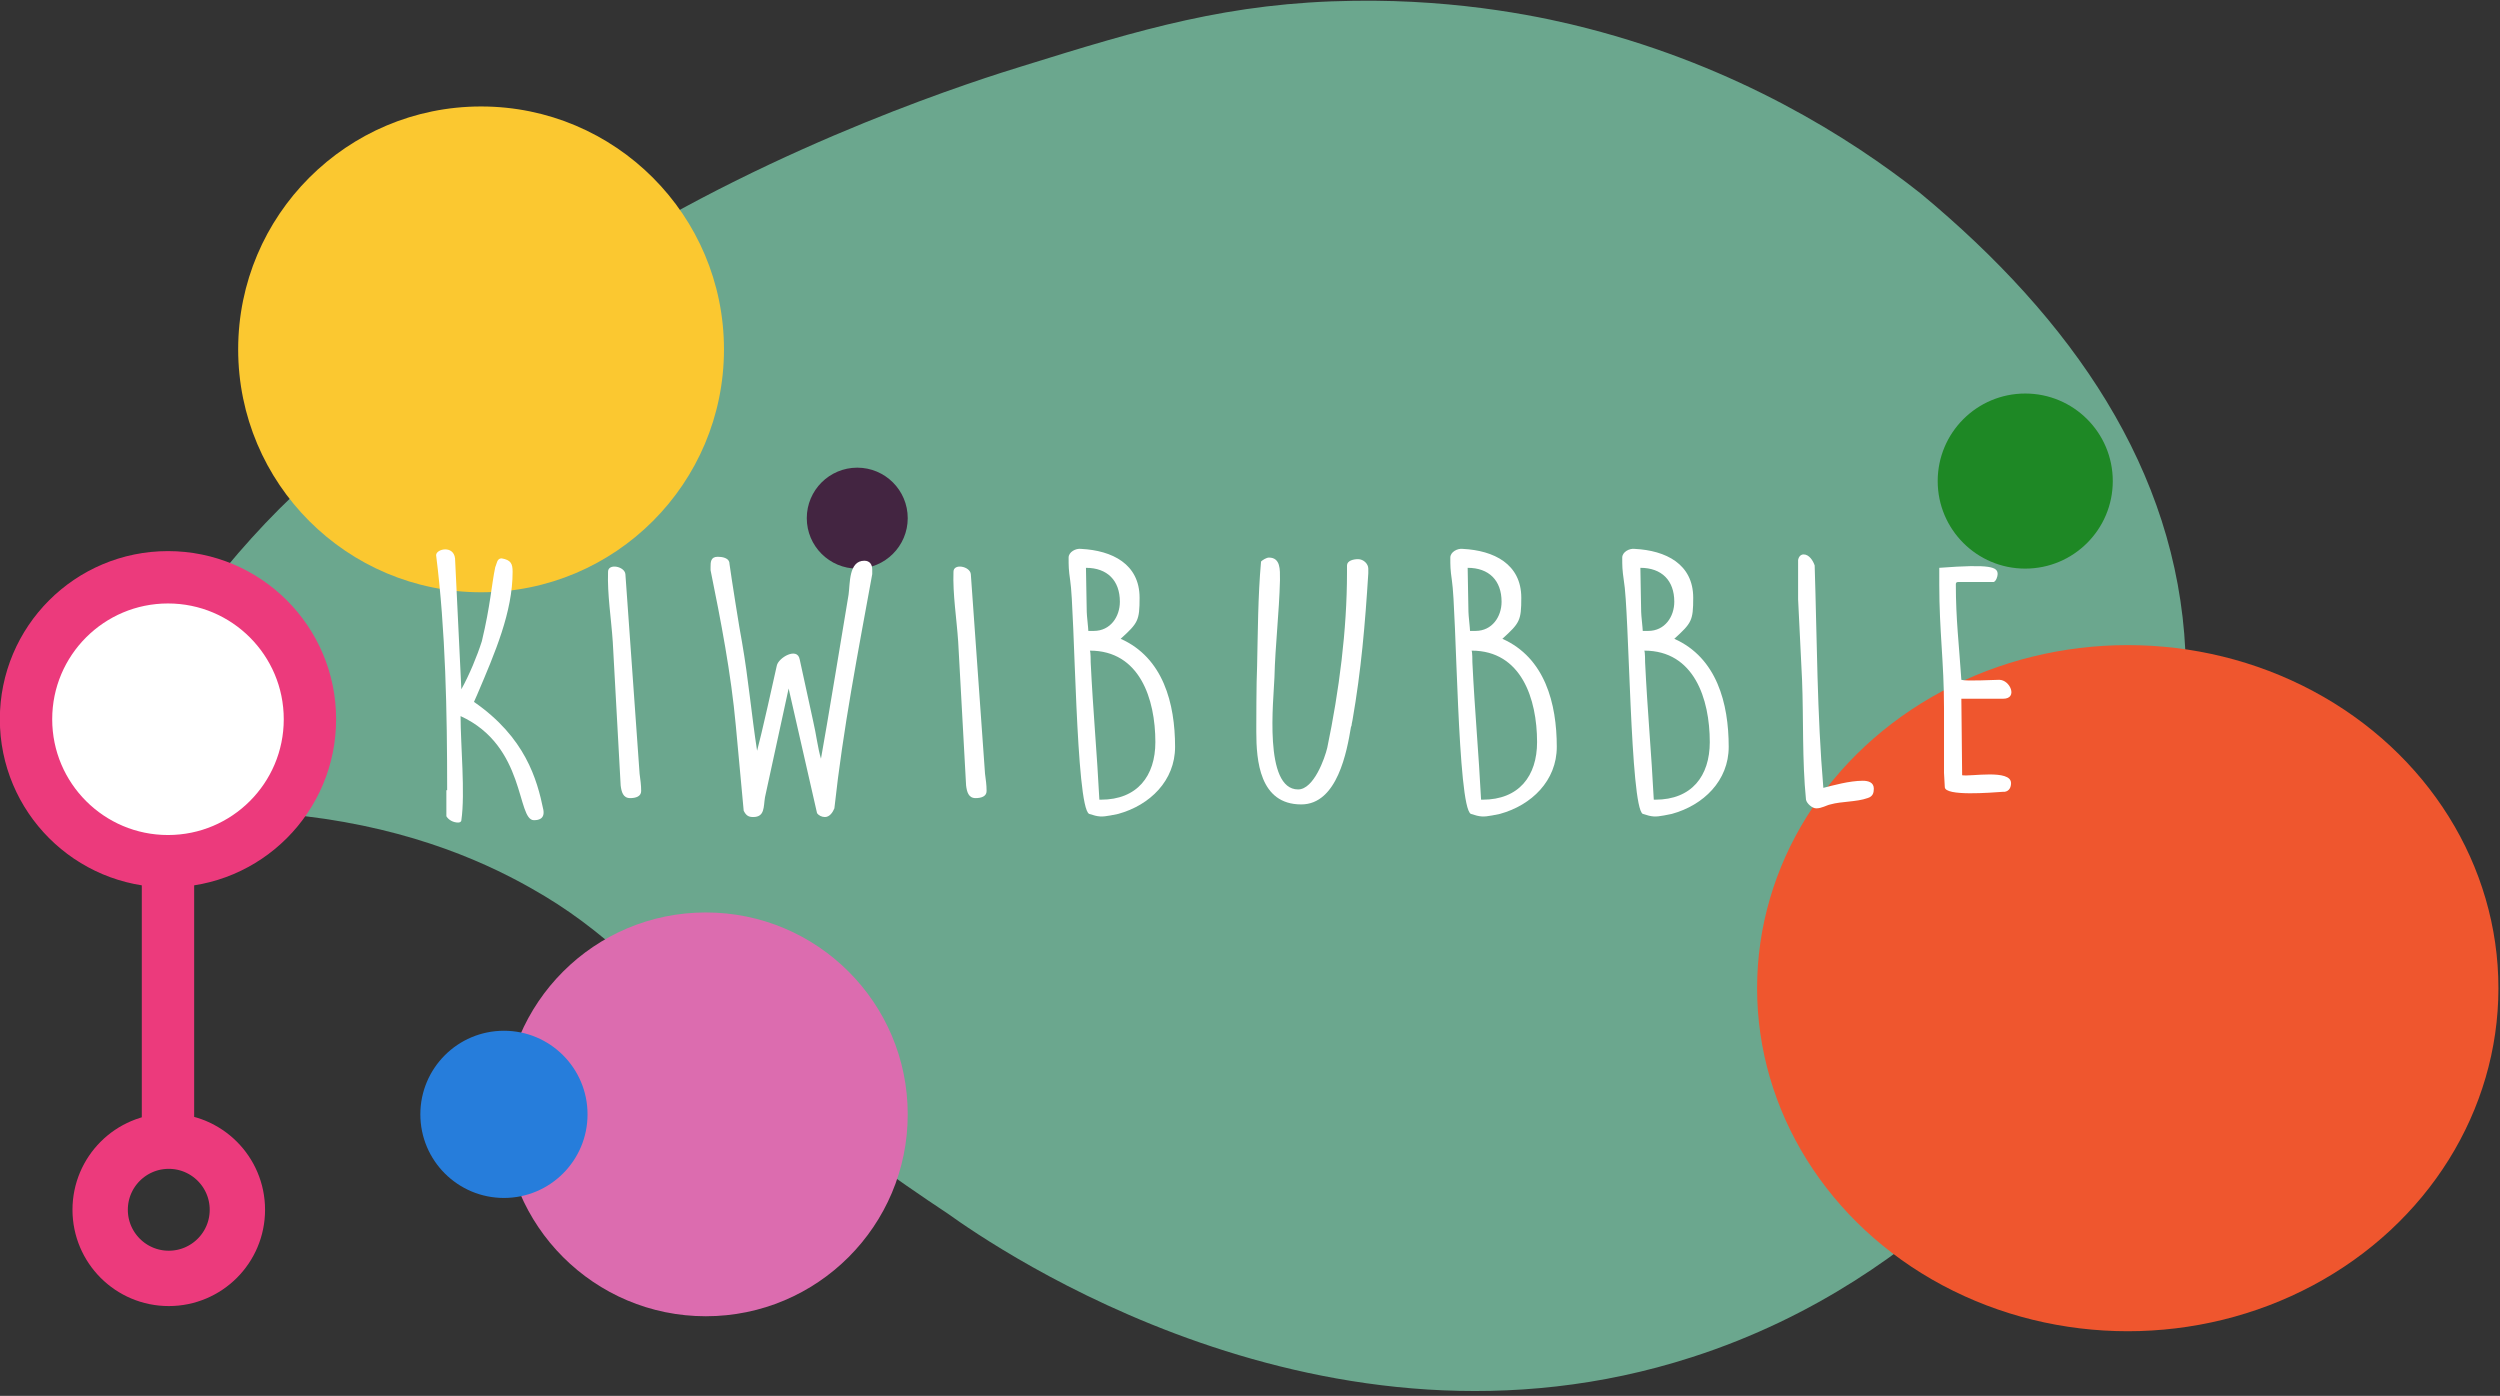 <svg xmlns="http://www.w3.org/2000/svg" x="0" y="0" width="317" height="177" viewBox="0 0 317 177">
<rect x="0" y="0" width="317" height="177" fill="#333333" stroke="none"/>
<path fill="#6BA78E" d="M7.9,103.8c0,0,16-32.5,36.9-47.3c7.4-6.8,17.6-15.3,30.7-23.6c23.6-15,49.2-23,54.1-24.5 c15.1-4.7,26.3-8.1,42.1-8.3c13.8-0.2,24.6,2.2,29.6,3.5c19,4.9,33.2,13.8,42.2,20.9c19.3,16,32.5,35.1,33.6,58c0,0.2,0,0.3,0,0.4 c0.2,5.3,1,41.8-27.5,68.3c-7.6,7.1-19.2,15.8-35.1,20.9c-46.5,15-88.3-13.9-94.3-18.2c-6.5-4.3-15.6-10.7-25.9-19.3 c-13.1-11-17.2-16.5-27-22c-6.7-3.8-16.9-8.1-31.4-9.4C26.6,103.4,17.2,103.6,7.9,103.8z"/>
<line fill="none" stroke="#EC3A7C" stroke-width="6.639" stroke-miterlimit="10" x1="21.3" y1="109.1" x2="21.3" y2="142.3"/>
<circle fill="none" stroke="#EC3A7C" stroke-width="7.019" stroke-miterlimit="10" cx="21.4" cy="153.4" r="8.7"/>
<circle fill="#FFFFFF" stroke="#EC3A7C" stroke-width="6.639" stroke-miterlimit="10" cx="21.3" cy="91.2" r="18"/>
<path fill="#6BA78E" d="M269.1,29.6"/>
<circle fill="#FBC830" cx="61" cy="44.3" r="30.8"/>
<circle fill="#DC6CAF" cx="89.5" cy="141.3" r="25.6"/>
<circle fill="#267DDB" cx="63.9" cy="141.3" r="10.6"/>
<circle fill="#1E8825" cx="256.8" cy="61" r="11.1"/>
<ellipse fill="#EF562E" cx="269.8" cy="125.3" rx="47" ry="43.5"/>
<circle fill="#432541" cx="108.7" cy="65.7" r="6.4"/>
<g fill="#FFF">
<path d="M56.7,100.2c0-9.9-0.2-20.3-1.4-29.8c0-0.8,2.2-1.3,2.4,0.4l0.8,16.6c1-1.8,2-4.2,2.6-6.1 c1.1-4.6,1.2-7,1.7-9.4c0.2-0.4,0.2-1.1,0.8-1.1c1.2,0.2,1.4,0.7,1.4,1.7c0,5.1-2.2,10.2-4.5,15.6L60.1,89c6.5,4.5,8,9.8,8.8,13.7 c0.2,1.2-0.7,1.3-1.2,1.3c-2.2,0-1-9.4-9.3-13.2c0,3.6,0.6,9.8,0.1,13.2c0,0.2-0.2,0.3-0.4,0.3c-0.6,0-1.2-0.3-1.5-0.8V100.2z"/>
<path d="M79.3,72.8l1.8,25.3c0.1,0.8,0.2,1.4,0.2,2.2c0,0.7-0.7,0.9-1.4,0.9c-0.9,0-1.1-0.8-1.2-1.6l-1-18.2 c-0.2-3-0.7-6-0.6-8.9C77.1,71.4,79.2,71.8,79.3,72.8z"/>
<path d="M93.3,92c-0.6-6.6-1.9-13.3-3.2-19.7v-0.4c0-0.6,0-1.3,0.9-1.3c0.5,0,1.5,0.1,1.5,0.9 c0.2,1.5,1.3,8.5,1.6,10c0.8,4.6,1.2,9.2,1.9,13.7c0.5-1.8,2.2-9.4,2.5-10.8c0.2-1,2.6-2.4,2.9-0.8l1.7,7.8c0.4,1.7,0.6,3.5,1,4.8 c0.7-3.8,3-17.8,3.5-20.8c0.2-1.4,0-4.3,2-4.3c0.7,0,1,0.5,1,1.1c0,0.2,0,0.5,0,0.6c-1.8,9.9-3.7,19.6-4.8,29.7 c-0.2,0.5-0.6,1.1-1.2,1.1c-0.4,0-0.8-0.2-1-0.5l-3.6-15.8L97,101.1c-0.2,1.2,0,2.5-1.5,2.5c-0.6,0-0.9-0.2-1.2-0.8L93.3,92z"/>
<path d="M123.1,72.8l1.8,25.3c0.1,0.8,0.2,1.4,0.2,2.2c0,0.7-0.7,0.9-1.4,0.9c-0.9,0-1.1-0.8-1.2-1.6l-1-18.2 c-0.2-3-0.7-6-0.6-8.9C120.9,71.4,123,71.8,123.1,72.8z"/>
<path d="M135.7,73.6c-0.2-1.4-0.2-1.8-0.2-2.9c0-0.7,0.9-1.2,1.6-1.1c3.9,0.2,7.4,1.9,7.4,6.2 c0,2.9-0.2,3.2-2.4,5.2c5.4,2.4,6.9,8.2,6.9,13.7c0,4.3-3.2,7.4-7.2,8.5l-1,0.2c-1.1,0.2-1.5,0.2-2.7-0.2 C136.4,102.3,136.3,77.4,135.7,73.6z M137.8,77.6c0,0.4,0.2,2.1,0.2,2.4c0.1,0,0.6,0,0.7,0c2.1,0,3.3-1.8,3.3-3.7 c0-2.7-1.6-4.3-4.3-4.3C137.7,72.9,137.8,76.8,137.8,77.6z M138.3,84c0.3,6.2,0.8,11.5,1.1,17.4h0.2c4.6,0,6.9-3,6.9-7.3 c0-5.5-2-11.6-8.3-11.6C138.3,82.7,138.3,83.8,138.3,84z"/>
<path d="M159.9,71.2c0.2-0.2,0.7-0.5,1-0.5c1.5,0,1.4,1.6,1.4,2.7v0.2c-0.1,4.1-0.6,8.2-0.7,12.3 c-0.1,2.8-1.4,14.2,3,14.2c2,0,3.4-4,3.7-5.3c1.5-7.2,2.5-14.9,2.5-22.2v-0.9c0-0.6,0.8-0.8,1.4-0.8c0.7,0,1.3,0.6,1.3,1.2l0,0.6 c-0.4,6.4-0.9,12.3-2,18.6l-0.1,0.5c0,0.1,0,0.2-0.1,0.4c-0.5,3-1.7,9.8-6.3,9.8c-5.3,0-5.7-5.6-5.7-9.2v-0.7c0-0.2,0-5.6,0.1-7.6 C159.5,80.2,159.5,75.7,159.9,71.2z"/>
<path d="M184.1,73.6c-0.2-1.4-0.2-1.8-0.2-2.9c0-0.7,0.9-1.2,1.6-1.1c3.9,0.2,7.4,1.9,7.4,6.2 c0,2.9-0.2,3.2-2.4,5.2c5.4,2.4,6.9,8.2,6.9,13.7c0,4.3-3.2,7.4-7.2,8.5l-1,0.2c-1.1,0.2-1.5,0.2-2.7-0.2 C184.8,102.3,184.7,77.4,184.1,73.6z M186.2,77.6c0,0.4,0.2,2.1,0.2,2.4c0.1,0,0.6,0,0.7,0c2.1,0,3.3-1.8,3.3-3.7 c0-2.7-1.6-4.3-4.3-4.3C186.1,72.9,186.2,76.8,186.2,77.6z M186.7,84c0.3,6.2,0.8,11.5,1.1,17.4h0.2c4.6,0,6.9-3,6.9-7.3 c0-5.5-2-11.6-8.3-11.6C186.7,82.7,186.7,83.8,186.7,84z"/>
<path d="M205.9,73.6c-0.2-1.4-0.2-1.8-0.2-2.9c0-0.7,0.9-1.2,1.6-1.1c3.9,0.2,7.4,1.9,7.4,6.2 c0,2.9-0.2,3.2-2.4,5.2c5.4,2.4,6.9,8.2,6.9,13.7c0,4.3-3.2,7.4-7.2,8.5l-1,0.2c-1.1,0.2-1.5,0.2-2.7-0.2 C206.7,102.3,206.6,77.4,205.9,73.6z M208.1,77.6c0,0.4,0.2,2.1,0.2,2.4c0.1,0,0.6,0,0.7,0c2.1,0,3.3-1.8,3.3-3.7 c0-2.7-1.6-4.3-4.3-4.3C208,72.9,208.1,76.8,208.1,77.6z M208.6,84c0.3,6.2,0.8,11.5,1.1,17.4h0.2c4.6,0,6.9-3,6.9-7.3 c0-5.5-2-11.6-8.3-11.6C208.6,82.7,208.6,83.8,208.6,84z"/>
<path d="M228.7,70.3c0.7,0,1.2,0.8,1.4,1.4c0.3,9.4,0.3,18.8,1.1,28.2c1.2-0.3,3.3-0.9,5-0.9c0.7,0,1.4,0.2,1.4,1 c0,0.5-0.1,1-0.8,1.2c-1.4,0.5-3.3,0.4-4.7,0.8c-0.5,0.1-1.1,0.5-1.8,0.5c-0.5,0-1.2-0.6-1.3-1.1c-0.5-5-0.3-10.3-0.5-15.2 l-0.5-10.2V71C228.1,70.5,228.4,70.3,228.7,70.3z"/>
<path d="M246.5,98v-8.2c0-5.9-0.6-9.7-0.6-15.7V72c6.6-0.5,7.4-0.1,7.4,0.8c0,0.3-0.2,0.9-0.5,1h-4.5 c-0.3,0-0.3,0.2-0.3,0.3c0,4.4,0.4,7.6,0.7,12.1c0.6,0.2,4.1,0,4.8,0c1.4,0,2.4,2.4,0.5,2.4h-5.3l0.1,9.7c1,0.2,6.2-0.8,6.2,1 c0,0.5-0.2,1-0.8,1.1H254c-1.5,0.1-7.4,0.6-7.4-0.6L246.5,98z"/>
</g>
</svg>
